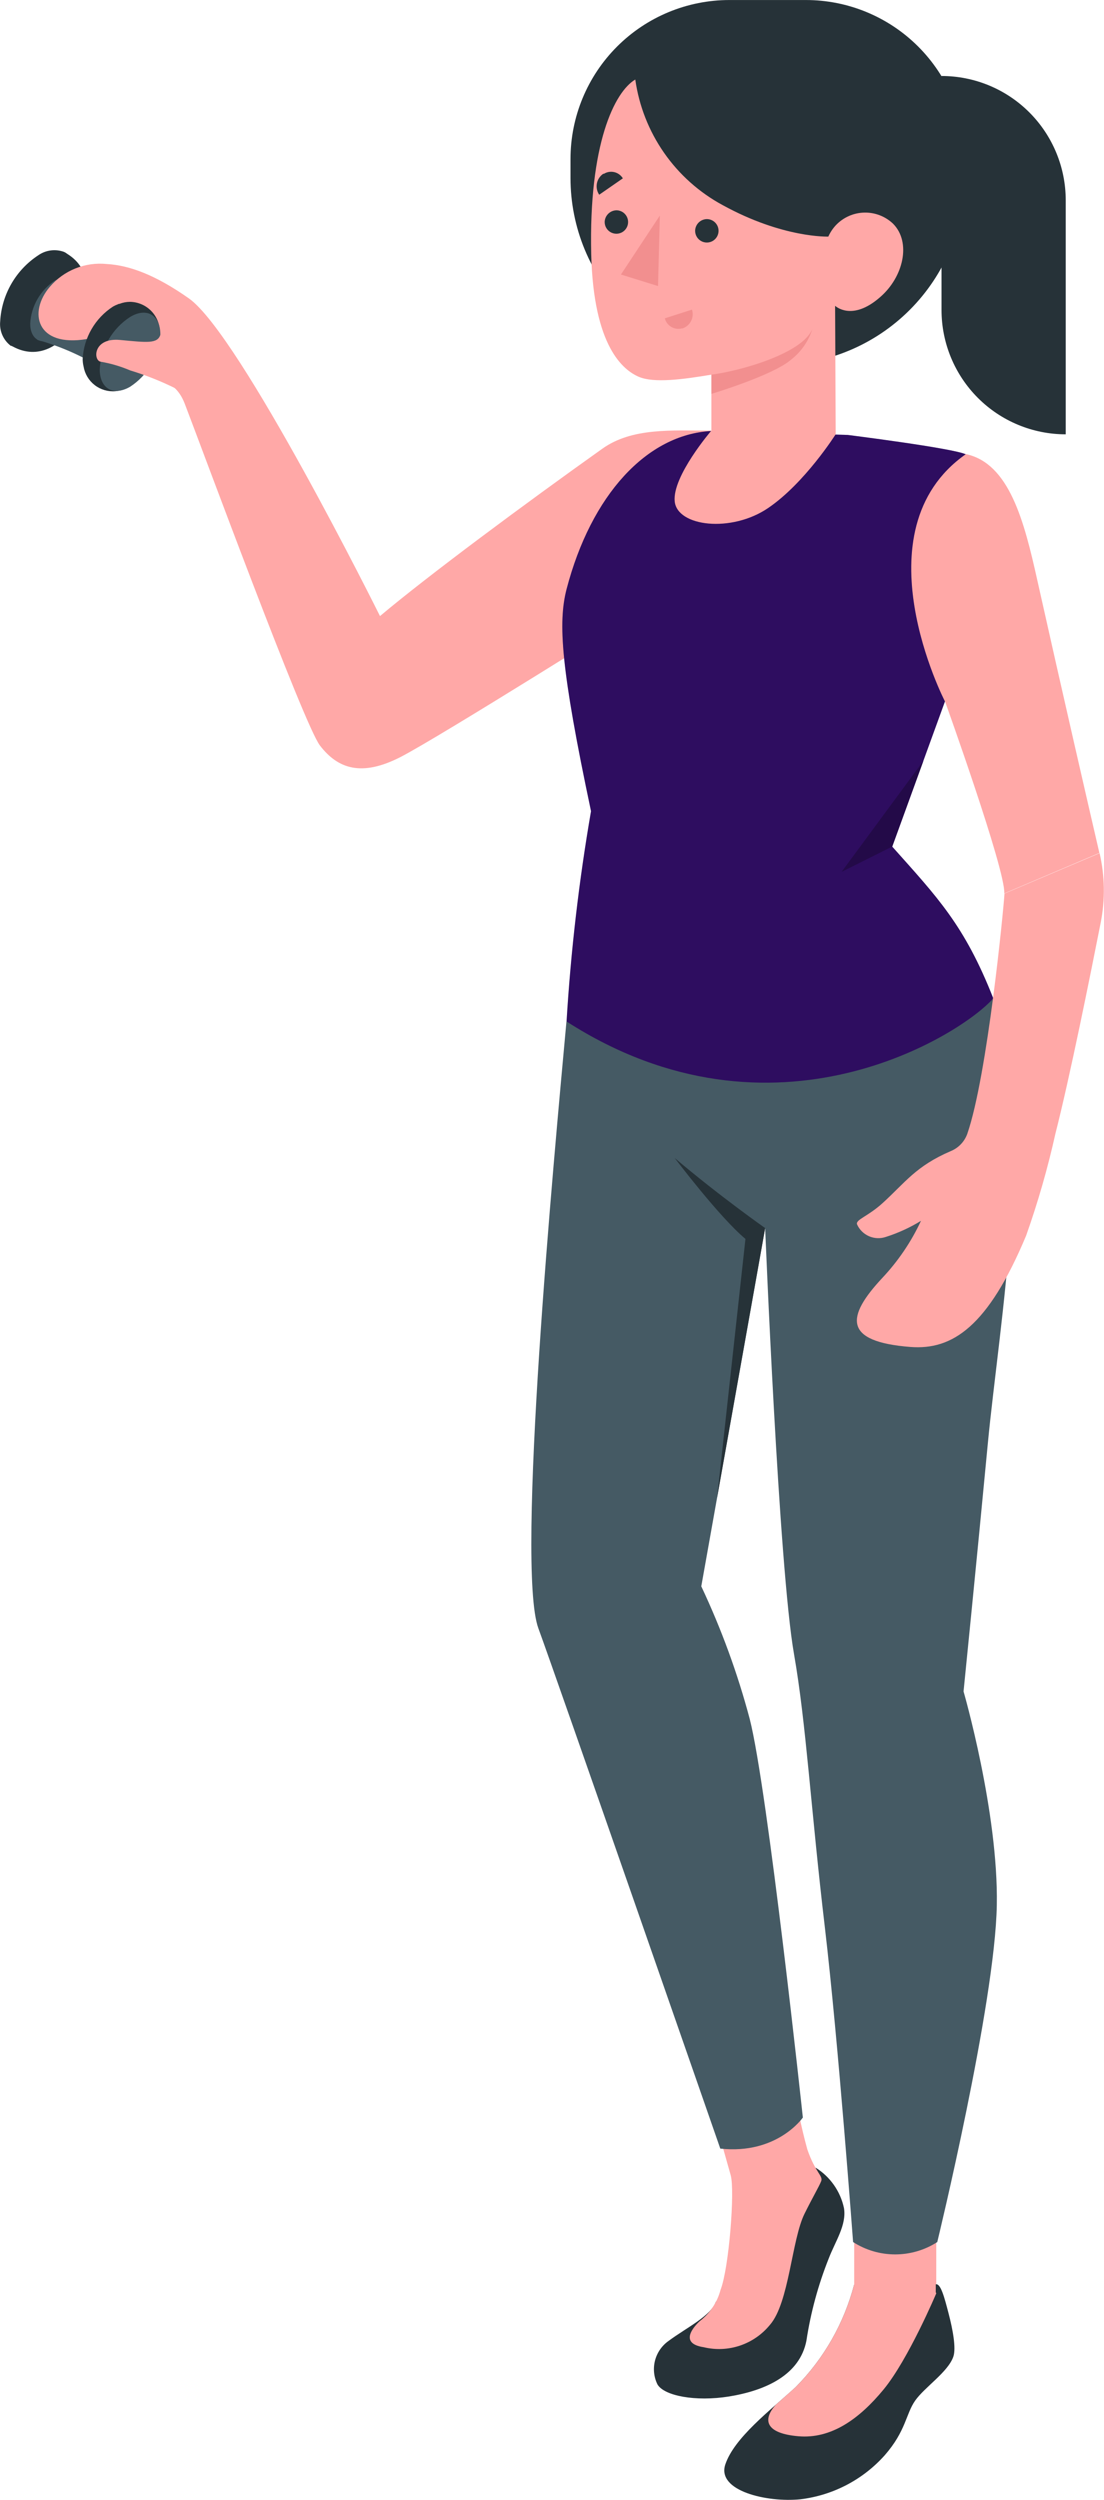 <svg width="6991" height="15819" viewBox="0 0 6991 15819" fill="none" xmlns="http://www.w3.org/2000/svg">
<path d="M6961.8 5397.28C6885 5065.76 6730.76 4396.32 6568.2 3669.28C6485.64 3298.72 6391.56 2930.72 6115.08 2873.12C6115.08 2873.12 5386.76 3161.12 5386.76 3698.08C5386.76 4235.04 5983.88 4437.28 5983.88 4437.28C5983.88 4437.28 6367.88 5504.16 6359.56 5653.28" fill="#FFA8A7"/>
<path d="M484.362 2031.52C391.562 2192.16 240.522 2279.2 81.162 2192.8L72.201 2188.32H68.362C44.901 2170.51 26.403 2146.97 14.637 2119.97C2.871 2092.96 -1.767 2063.39 1.162 2034.08C5.707 1950.11 29.98 1868.4 72.012 1795.56C114.044 1722.73 172.652 1660.83 243.082 1614.88C266.425 1598.69 293.307 1588.32 321.477 1584.65C349.647 1580.97 378.287 1584.1 405.002 1593.76L413.961 1598.24L428.041 1607.84C577.161 1701.28 575.882 1873.44 484.362 2031.52Z" fill="#263238"/>
<path d="M348.041 1774.88C435.081 1724.96 505.482 1765.28 505.482 1865.76C502.502 1920.38 486.693 1973.52 459.34 2020.89C431.986 2068.26 393.856 2108.52 348.041 2138.4C261.641 2188.32 191.242 2148 191.242 2047.52C194.252 1992.98 210.004 1939.91 237.234 1892.56C264.465 1845.21 302.416 1804.91 348.041 1774.88Z" fill="#455A64"/>
<path d="M856.842 2044.32C714.412 1971.93 582.969 1879.71 466.441 1770.4L235.402 2149.92C392.123 2193.87 541.243 2261.42 677.643 2350.24L856.842 2044.32Z" fill="#455A64"/>
<path d="M4504.84 2724.64C4253.96 2724.64 4003.08 2704.8 3814.28 2839.2C3325.32 3186.72 2706.44 3645.6 2406.28 3898.4C2406.28 3898.4 1520.52 2116 1196.04 1888.16C986.761 1740.96 821.003 1678.88 675.723 1670.56C608.443 1663.72 540.506 1673.3 477.747 1698.5C414.987 1723.69 359.278 1763.74 315.403 1815.2C178.443 1975.2 229.003 2199.2 549.643 2145.44C635.403 2130.72 698.762 1953.44 698.762 1953.44C778.122 1961.12 724.362 2230.56 802.442 2249.12C938.122 2432.8 1093 2356 1169.8 2554.4C1275.4 2828.32 1923.08 4583.84 2026.12 4717.6C2139.4 4864.8 2289.8 4917.28 2538.12 4789.28C2786.44 4661.28 4056.84 3862.56 4056.84 3862.56L4504.84 2724.64Z" fill="#FFA8A7"/>
<path d="M1012.36 2101.92C1012.37 2051.55 992.58 2003.19 957.262 1967.27C921.944 1931.36 873.927 1910.76 823.562 1909.92C800.566 1910.02 777.783 1914.36 756.361 1922.72H752.521L745.482 1925.92C735.05 1929.69 724.982 1934.4 715.402 1940C659.621 1976.15 613.159 2024.96 579.797 2082.46C546.434 2139.95 527.113 2204.51 523.402 2270.88C523.421 2287.05 525.354 2303.16 529.162 2318.88C536.938 2365.61 562.053 2407.69 599.494 2436.71C636.935 2465.73 683.946 2479.56 731.139 2475.44C778.332 2471.32 822.234 2449.55 854.078 2414.48C885.922 2379.41 903.364 2333.61 902.922 2286.24C903.562 2280.28 903.562 2274.28 902.922 2268.32C934.636 2253.24 961.608 2229.76 980.904 2200.42C1000.2 2171.08 1011.08 2137.01 1012.36 2101.92Z" fill="#263238"/>
<path d="M823.562 2005.92C929.162 1941.92 1015.56 1994.4 1015.56 2116.64C1011.8 2183 992.458 2247.54 959.1 2305.02C925.742 2362.51 879.308 2411.33 823.562 2447.52C717.963 2508.32 631.562 2459.04 631.562 2337.44C635.225 2270.97 654.52 2206.31 687.883 2148.7C721.245 2091.09 767.732 2042.17 823.562 2005.92Z" fill="#455A64"/>
<path d="M5928.84 14029H5409.16V14785.4H5928.84V14029Z" fill="#FFA8A7"/>
<path d="M4534.28 14562.1C4502.92 14654.9 4346.76 14728.5 4234.12 14812.3C4191.47 14842.2 4160.88 14886.4 4147.86 14936.8C4134.84 14987.3 4140.23 15040.7 4163.08 15087.5C4205.32 15160.5 4404.36 15198.2 4616.2 15164.3C4855.56 15125.3 5064.2 15024.8 5106.44 14812.3C5133.37 14634.3 5180.61 14459.9 5247.24 14292.6C5288.84 14183.2 5361.8 14080.2 5344.52 13972.6C5333.43 13920.1 5311.84 13870.3 5281.05 13826.4C5250.25 13782.4 5210.89 13745 5165.32 13716.6C5165.32 13716.6 4772.36 14607.5 4661.64 14628.6C4550.92 14649.8 4534.28 14562.1 4534.28 14562.1Z" fill="#263238"/>
<path d="M4516.36 13372.3C4516.36 13372.3 4599.56 13667.4 4627.08 13764C4654.6 13860.6 4616.2 14352.8 4563.08 14488.5C4542.56 14567.3 4496.41 14637.1 4431.88 14686.9C4431.88 14686.9 4272.52 14825.1 4456.84 14852.6C4532.85 14870.8 4612.42 14867.1 4686.45 14842.1C4760.48 14817.1 4825.96 14771.7 4875.4 14711.2C4997.64 14571.7 5013 14171.7 5094.92 14007.2C5147.4 13901.6 5185.8 13837 5199.88 13802.4C5213.96 13767.8 5163.4 13749.3 5112.2 13600.2C5071.64 13453.1 5041.48 13303.4 5021.96 13152.2L4516.36 13372.3Z" fill="#FFA8A7"/>
<path d="M6291.08 6319.52C6562.44 7074.08 6325.64 8389.92 6255.24 9135.52C6186.76 9858.08 6101.64 10702.9 6101.64 10702.9C6101.64 10702.9 6323.08 11467 6312.2 12055.8C6301.32 12681.1 5935.24 14187 5935.24 14187C5855.71 14238.1 5763.19 14265.2 5668.68 14265.2C5574.17 14265.2 5481.65 14238.1 5402.12 14187C5402.12 14187 5308.68 12923 5224.2 12203C5135.24 11453.6 5105.16 10907 5028.36 10468.6C4931.72 9922.72 4845.32 7771.04 4845.32 7771.04L4440.84 10037.9C4568.11 10307.6 4670.72 10588.2 4747.4 10876.3C4861.32 11319.8 5084.04 13399.2 5084.04 13399.2C5084.04 13399.2 4922.12 13634.7 4561.16 13595.7C4561.16 13595.7 3514.12 10587.7 3409.16 10303.5C3265.8 9910.56 3507.72 7329.44 3587.08 6463.52L6291.08 6319.52Z" fill="#455A64"/>
<path d="M5368.2 2752.16C5368.2 2752.16 6027.4 2834.72 6115.08 2874.4C5425.16 3359.52 5983.88 4438.56 5983.88 4438.56L5649.8 5356.96C5935.24 5676.96 6107.4 5853.6 6289.8 6316.96C6097.8 6539.68 4902.28 7308.96 3587.72 6463.52C3614.67 6017.47 3666.37 5573.27 3742.6 5132.96C3550.6 4226.08 3533.32 3940 3587.72 3728.16C3743.24 3132.32 4096.52 2748.32 4504.84 2727.2L5368.2 2752.16Z" fill="#3A1078"/>
<path opacity="0.2" d="M5368.2 2752.16C5368.2 2752.16 6027.4 2834.72 6115.08 2874.4C5425.16 3359.52 5983.88 4438.56 5983.88 4438.56L5649.8 5356.96C5935.24 5676.96 6107.4 5853.6 6289.8 6316.96C6097.8 6539.68 4902.28 7308.96 3587.72 6463.52C3614.67 6017.47 3666.37 5573.27 3742.6 5132.96C3550.6 4226.08 3533.32 3940 3587.72 3728.16C3743.24 3132.32 4096.52 2748.32 4504.84 2727.2L5368.2 2752.16Z" fill="black"/>
<path d="M5409.16 14528.8V14454.6C5345.12 14700.5 5217.04 14925.1 5037.96 15105.4C4874.12 15254.6 4650.12 15425.4 4593.16 15593.8C4536.2 15762.1 4857.48 15836.3 5069.32 15814.6C5275.27 15789.6 5465.04 15690.4 5603.08 15535.5C5737.48 15381.3 5735.56 15275.7 5795.08 15190.6C5854.6 15105.4 6003.08 15010.1 6037 14912.2C6055.56 14857.8 6033.16 14739.4 6006.92 14638.9C5980.68 14538.4 5957 14446.9 5925.64 14454.6V14511.5C5851.6 14569.6 5759.89 14600.5 5665.8 14599.2C5592.84 14602.4 5408.52 14588.3 5409.16 14528.8Z" fill="#263238"/>
<path d="M5928.84 14511.5C5912.84 14460.3 5774.6 14583.8 5656.84 14588.3C5580.68 14591.5 5464.84 14582.6 5464.84 14524.3L5409.16 14454.6C5345.12 14700.5 5217.03 14925.1 5037.96 15105.4L4913.16 15216.2C4825.48 15313.4 4849.16 15397.9 5055.24 15415.8C5261.32 15433.8 5439.24 15309.6 5596.04 15118.9C5752.84 14928.2 5928.84 14511.5 5928.84 14511.5Z" fill="#FFA8A7"/>
<path d="M4918.92 2309.92H4796.04C4640.64 2309.92 4486.76 2279.31 4343.19 2219.84C4199.62 2160.37 4069.16 2073.21 3959.28 1963.32C3849.39 1853.44 3762.23 1722.98 3702.76 1579.41C3643.29 1435.84 3612.68 1281.96 3612.68 1126.56V1006.24C3612.68 739.411 3718.68 483.51 3907.36 294.834C4096.03 106.157 4351.93 0.16 4618.76 0.16H5103.24C5235.36 0.16 5366.19 26.183 5488.25 76.743C5610.32 127.303 5721.23 201.411 5814.65 294.834C5908.07 388.257 5982.18 499.167 6032.74 621.23C6083.3 743.293 6109.32 874.12 6109.32 1006.24V1119.52C6109.32 1435.23 5983.91 1738.02 5760.66 1961.26C5537.42 2184.5 5234.64 2309.92 4918.92 2309.92Z" fill="#263238"/>
<path d="M4022.92 503.2C3891.08 581.28 3727.88 912.8 3743.88 1607.84C3757.96 2196.64 3948.68 2342.56 4044.68 2384.16C4140.68 2425.76 4325.64 2400.8 4504.84 2370.72V2724.64C4504.84 2724.64 4256.52 3013.28 4272.52 3172.64C4288.52 3332 4630.92 3372.96 4863.88 3214.88C5096.84 3056.8 5292.04 2747.68 5292.04 2747.68L5288.2 1934.88C5288.2 1934.88 5393.8 2037.28 5573 1880.48C5721.48 1752.48 5771.4 1532.96 5655.56 1415.84C5631.2 1392.62 5602.5 1374.42 5571.1 1362.3C5539.71 1350.18 5506.23 1344.37 5472.58 1345.21C5438.94 1346.04 5405.79 1353.5 5375.03 1367.15C5344.27 1380.81 5316.5 1400.4 5293.32 1424.8C5273.44 1446.09 5257.22 1470.53 5245.32 1497.12C5245.32 1497.12 4958.6 1508 4576.52 1298.08C4428.39 1218.26 4301.11 1104.72 4204.95 966.646C4108.78 828.569 4046.43 669.815 4022.92 503.2Z" fill="#FFA8A7"/>
<path d="M4401.8 1460C4401.7 1474.54 4405.86 1488.8 4413.79 1500.99C4421.71 1513.18 4433.04 1522.78 4446.37 1528.59C4459.7 1534.41 4474.45 1536.17 4488.77 1533.68C4503.1 1531.19 4516.38 1524.54 4526.96 1514.56C4537.55 1504.59 4544.97 1491.72 4548.3 1477.57C4551.64 1463.41 4550.74 1448.59 4545.73 1434.94C4540.71 1421.29 4531.8 1409.41 4520.09 1400.78C4508.39 1392.15 4494.4 1387.15 4479.88 1386.4C4469.96 1386.06 4460.07 1387.67 4450.78 1391.16C4441.49 1394.64 4432.97 1399.92 4425.72 1406.7C4418.47 1413.47 4412.62 1421.61 4408.52 1430.65C4404.42 1439.68 4402.13 1449.44 4401.8 1459.36V1460Z" fill="#263238"/>
<path d="M4381.96 1959.2L4209.8 2014.24C4215.69 2036.92 4230.28 2056.35 4250.41 2068.34C4270.54 2080.32 4294.58 2083.88 4317.32 2078.24H4321.8C4345.5 2070.34 4365.12 2053.4 4376.39 2031.1C4387.65 2008.81 4389.66 1982.97 4381.96 1959.2Z" fill="#F28F8F"/>
<path d="M3794.44 1232.16L3944.2 1128.48C3938.23 1118.73 3930.41 1110.25 3921.16 1103.53C3911.92 1096.8 3901.44 1091.97 3890.33 1089.29C3879.21 1086.62 3867.68 1086.16 3856.39 1087.94C3845.1 1089.72 3834.27 1093.71 3824.52 1099.68H3820.04C3809.66 1106.69 3800.75 1115.68 3793.85 1126.14C3786.94 1136.6 3782.16 1148.31 3779.78 1160.61C3777.41 1172.92 3777.48 1185.57 3779.99 1197.85C3782.51 1210.12 3787.42 1221.78 3794.44 1232.16Z" fill="#263238"/>
<path d="M3829 1404.32C3828.9 1418.86 3833.06 1433.12 3840.99 1445.31C3848.91 1457.5 3860.24 1467.1 3873.57 1472.91C3886.9 1478.73 3901.65 1480.49 3915.97 1478C3930.3 1475.51 3943.58 1468.86 3954.16 1458.88C3964.74 1448.91 3972.16 1436.04 3975.5 1421.89C3978.84 1407.73 3977.94 1392.91 3972.93 1379.26C3967.91 1365.61 3959 1353.73 3947.29 1345.1C3935.59 1336.47 3921.61 1331.47 3907.08 1330.72C3886.99 1330.2 3867.5 1337.65 3852.88 1351.43C3838.25 1365.22 3829.67 1384.23 3829 1404.32Z" fill="#263238"/>
<path d="M4178.44 1364L4166.92 1810.08L3932.04 1737.12L4178.44 1364Z" fill="#F28F8F"/>
<path d="M4504.84 2370.72C4696.84 2345.76 5084.68 2234.4 5144.84 2080.16C5120.69 2158.11 5073.09 2226.72 5008.52 2276.64C4892.04 2376.48 4504.84 2492.32 4504.84 2492.32V2370.72Z" fill="#F28F8F"/>
<path d="M5846.92 4814.88L5328.52 5517.6L5649.8 5356.96L5846.92 4814.88Z" fill="#3A1078"/>
<path opacity="0.4" d="M5846.92 4814.88L5328.52 5517.6L5649.8 5356.96L5846.92 4814.88Z" fill="black"/>
<path d="M1112.84 2458.4C1019.97 2412.27 923.426 2373.95 824.201 2343.84C764.278 2318.24 701.556 2299.77 637.322 2288.8C589.322 2280.48 588.681 2135.2 760.201 2151.2C931.721 2167.2 998.281 2176.8 1016.2 2116.64L1112.84 2458.4Z" fill="#FFA8A7"/>
<path d="M6360.84 5653.92C6355.08 5753.12 6252.68 6805.92 6125.32 7174.56C6116.48 7199.14 6102.57 7221.59 6084.49 7240.44C6066.4 7259.3 6044.55 7274.14 6020.36 7284C5799.56 7378.72 5731.72 7483.04 5590.28 7611.68C5494.92 7698.72 5417.48 7716.64 5427.08 7747.36C5442.17 7781.05 5469.33 7807.88 5503.2 7822.57C5537.07 7837.25 5575.21 7838.74 5610.12 7826.72C5687.99 7801.9 5762.56 7767.74 5832.2 7724.96C5770.26 7857.77 5687.52 7979.84 5587.08 8086.56C5357.96 8331.68 5337.48 8489.76 5764.36 8523.04C6031.24 8544.16 6256.52 8395.04 6497.8 7819.04C6572.75 7607.76 6634.73 7392.11 6683.4 7173.28C6774.92 6814.88 6903.56 6175.52 6970.12 5838.24C6998.85 5692.83 6996.45 5542.98 6963.08 5398.56" fill="#FFA8A7"/>
<path d="M5962.12 480.801C6170.73 480.801 6370.79 563.67 6518.3 711.178C6665.81 858.687 6748.68 1058.75 6748.68 1267.36V2748.32C6540.07 2748.32 6340.01 2665.45 6192.5 2517.94C6044.99 2370.43 5962.12 2170.37 5962.12 1961.76V480.801Z" fill="#263238"/>
<path d="M4845.32 7771.04C4845.32 7771.04 4552.84 7565.6 4272.52 7327.52C4272.52 7327.52 4555.4 7701.92 4720.52 7839.52L4540.68 9478.56L4845.32 7771.04Z" fill="#263238"/>
</svg>
